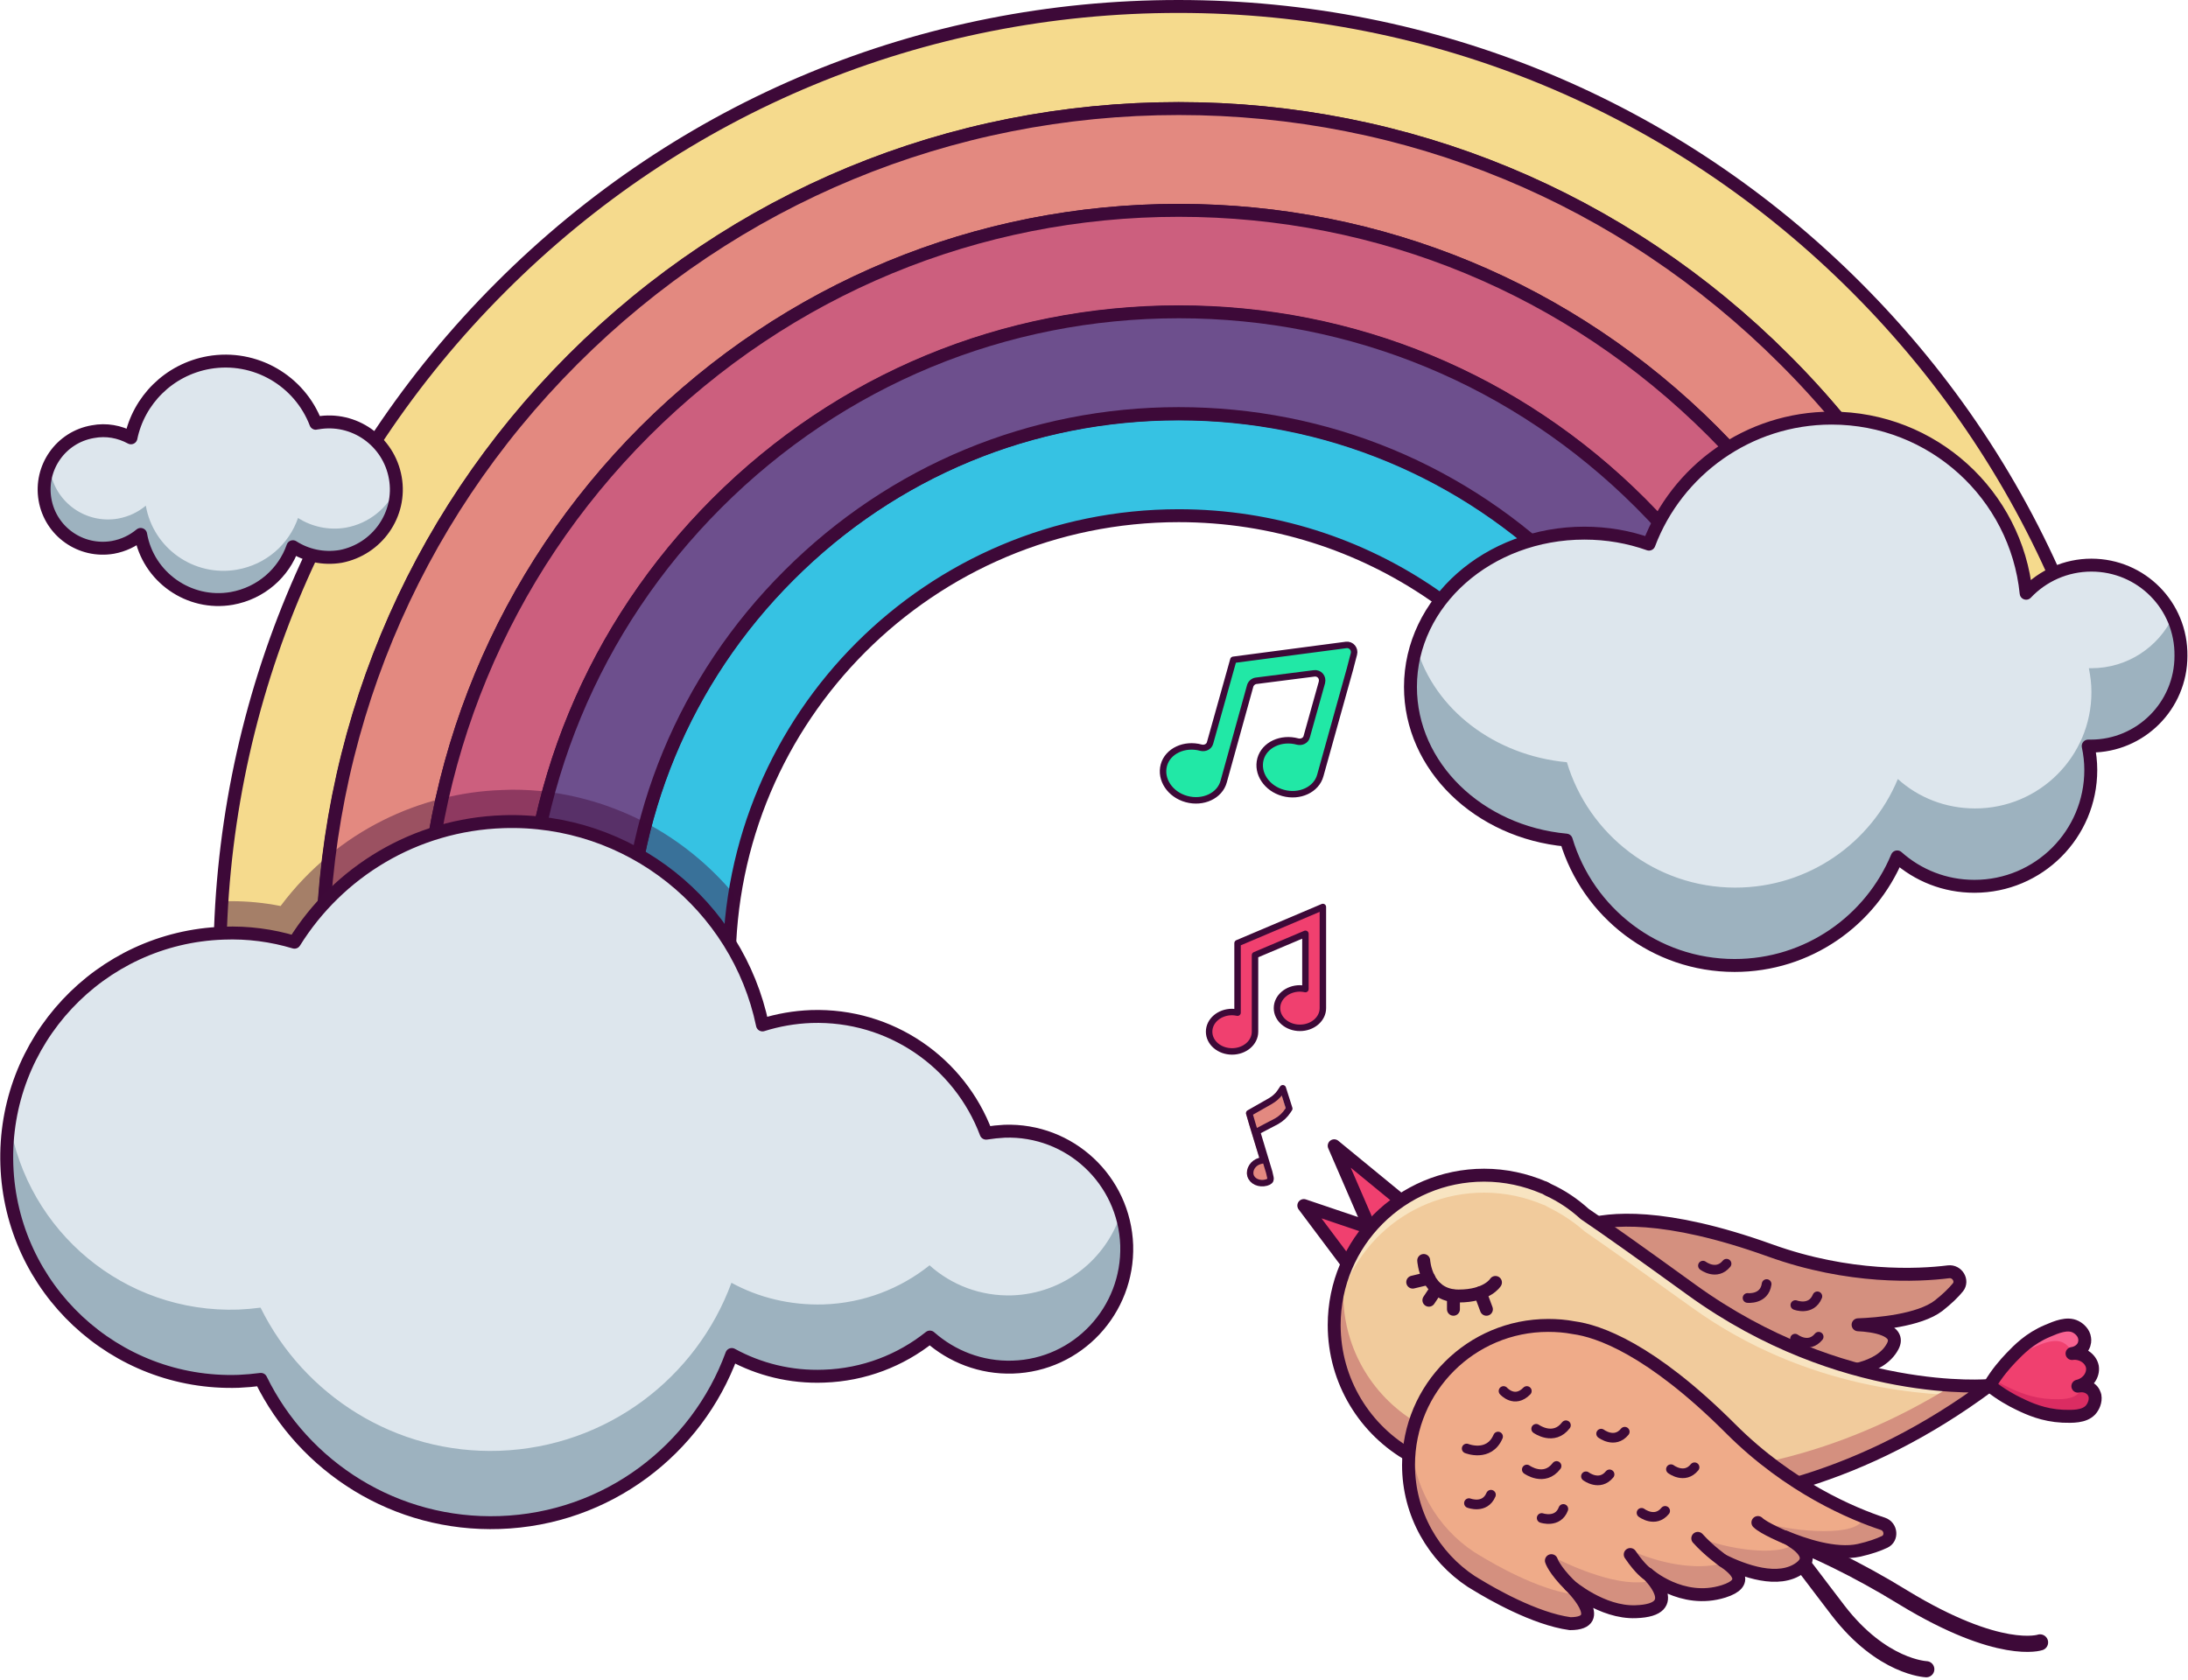 <svg width="677" height="520" viewBox="0 0 677 520" fill="none" xmlns="http://www.w3.org/2000/svg">
<path d="M119.019 398.6C106.319 367.3 99.619 333.5 99.619 298.6C99.619 227.8 127.219 161.2 177.219 111.2C227.319 61.1 293.819 33.6 364.619 33.6C435.419 33.6 502.019 61.2 552.019 111.2C577.519 136.7 597.119 166.4 610.319 198.8L639.519 186.9C624.819 150.7 602.819 117.4 574.319 88.9C518.319 32.9 443.819 2 364.619 2C285.419 2 210.919 32.8 154.919 88.9C98.919 144.9 68.019 219.4 68.019 298.6C68.019 337.6 75.519 375.4 89.719 410.4L119.019 398.6Z" fill="#F5DA8D"/>
<path d="M119.019 398.6C106.319 367.3 99.619 333.5 99.619 298.6C99.619 227.8 127.219 161.2 177.219 111.2C227.319 61.1 293.819 33.6 364.619 33.6C435.419 33.6 502.019 61.2 552.019 111.2C577.519 136.7 597.119 166.4 610.319 198.8L639.519 186.9C624.819 150.7 602.819 117.4 574.319 88.9C518.319 32.9 443.819 2 364.619 2C285.419 2 210.919 32.8 154.919 88.9C98.919 144.9 68.019 219.4 68.019 298.6C68.019 337.6 75.519 375.4 89.719 410.4L119.019 398.6Z" stroke="#3D0938" stroke-width="4" stroke-miterlimit="10" stroke-linecap="round" stroke-linejoin="round"/>
<path d="M148.219 386.8C137.019 359.2 131.119 329.4 131.119 298.7C131.119 236.3 155.419 177.7 199.519 133.5C243.619 89.4 302.319 65.1 364.719 65.1C427.119 65.1 485.719 89.4 529.919 133.5C552.419 156 569.719 182.2 581.219 210.7L610.419 198.8C597.219 166.4 577.619 136.6 552.119 111.2C502.019 61.1 435.519 33.6 364.719 33.6C293.919 33.6 227.319 61.2 177.319 111.2C127.219 161.3 99.719 227.8 99.719 298.6C99.719 333.4 106.419 367.2 119.119 398.6L148.219 386.8Z" fill="#E38980"/>
<path d="M148.219 386.8C137.019 359.2 131.119 329.4 131.119 298.7C131.119 236.3 155.419 177.7 199.519 133.5C243.619 89.4 302.319 65.1 364.719 65.1C427.119 65.1 485.719 89.4 529.919 133.5C552.419 156 569.719 182.2 581.219 210.7L610.419 198.8C597.219 166.4 577.619 136.6 552.119 111.2C502.019 61.1 435.519 33.6 364.719 33.6C293.919 33.6 227.319 61.2 177.319 111.2C127.219 161.3 99.719 227.8 99.719 298.6C99.719 333.4 106.419 367.2 119.119 398.6L148.219 386.8Z" stroke="#3D0938" stroke-width="4" stroke-miterlimit="10" stroke-linecap="round" stroke-linejoin="round"/>
<path d="M177.419 374.9C167.719 351 162.619 325.2 162.619 298.7C162.619 244.7 183.619 194 221.819 155.8C260.019 117.6 310.719 96.6 364.719 96.6C418.719 96.6 469.419 117.6 507.619 155.8C527.019 175.2 542.019 197.9 552.019 222.6L581.219 210.7C569.619 182.1 552.319 155.9 529.919 133.5C485.819 89.4 427.119 65.1 364.719 65.1C302.319 65.1 243.719 89.4 199.519 133.5C155.419 177.6 131.119 236.3 131.119 298.7C131.119 329.4 137.019 359.2 148.219 386.8L177.419 374.9Z" fill="#CC5F7E"/>
<path d="M177.419 374.9C167.719 351 162.619 325.2 162.619 298.7C162.619 244.7 183.619 194 221.819 155.8C260.019 117.6 310.719 96.6 364.719 96.6C418.719 96.6 469.419 117.6 507.619 155.8C527.019 175.2 542.019 197.9 552.019 222.6L581.219 210.7C569.619 182.1 552.319 155.9 529.919 133.5C485.819 89.4 427.119 65.1 364.719 65.1C302.319 65.1 243.719 89.4 199.519 133.5C155.419 177.6 131.119 236.3 131.119 298.7C131.119 329.4 137.019 359.2 148.219 386.8L177.419 374.9Z" stroke="#3D0938" stroke-width="4" stroke-miterlimit="10" stroke-linecap="round" stroke-linejoin="round"/>
<path d="M235.819 351.2C229.219 335 225.619 317.3 225.619 298.7C225.619 221.9 287.919 159.6 364.719 159.6C423.019 159.6 472.919 195.5 493.619 246.4L522.819 234.5C514.319 213.6 501.719 194.5 485.319 178.1C453.119 145.9 410.219 128.1 364.719 128.1C319.119 128.1 276.319 145.8 244.119 178.1C211.919 210.3 194.119 253.2 194.119 298.7C194.119 321.1 198.419 342.9 206.619 363.1L235.819 351.2Z" fill="#36C2E3"/>
<path d="M235.819 351.2C229.219 335 225.619 317.3 225.619 298.7C225.619 221.9 287.919 159.6 364.719 159.6C423.019 159.6 472.919 195.5 493.619 246.4L522.819 234.5C514.319 213.6 501.719 194.5 485.319 178.1C453.119 145.9 410.219 128.1 364.719 128.1C319.119 128.1 276.319 145.8 244.119 178.1C211.919 210.3 194.119 253.2 194.119 298.7C194.119 321.1 198.419 342.9 206.619 363.1L235.819 351.2Z" stroke="#3D0938" stroke-width="4" stroke-miterlimit="10" stroke-linecap="round" stroke-linejoin="round"/>
<path d="M206.619 363C198.419 342.8 194.119 321.1 194.119 298.6C194.119 253 211.819 210.2 244.119 178C276.319 145.8 319.219 128 364.719 128C410.319 128 453.119 145.7 485.319 178C501.719 194.4 514.319 213.6 522.819 234.4L552.019 222.5C542.019 197.8 527.019 175.1 507.619 155.7C469.419 117.5 418.719 96.5 364.719 96.5C310.719 96.5 260.019 117.5 221.819 155.7C183.619 193.9 162.619 244.6 162.619 298.6C162.619 325.2 167.719 350.9 177.419 374.8L206.619 363Z" fill="#6D4F8D"/>
<path d="M206.619 363C198.419 342.8 194.119 321.1 194.119 298.6C194.119 253 211.819 210.2 244.119 178C276.319 145.8 319.219 128 364.719 128C410.319 128 453.119 145.7 485.319 178C501.719 194.4 514.319 213.6 522.819 234.4L552.019 222.5C542.019 197.8 527.019 175.1 507.619 155.7C469.419 117.5 418.719 96.5 364.719 96.5C310.719 96.5 260.019 117.5 221.819 155.7C183.619 193.9 162.619 244.6 162.619 298.6C162.619 325.2 167.719 350.9 177.419 374.8L206.619 363Z" stroke="#3D0938" stroke-width="4" stroke-miterlimit="10" stroke-linecap="round" stroke-linejoin="round"/>
<path d="M205.219 327.7H234.619" stroke="#3D0938" stroke-width="6" stroke-miterlimit="10" stroke-linecap="round" stroke-linejoin="round"/>
<path d="M227.719 327.7H257.019" stroke="#3D0938" stroke-width="6" stroke-miterlimit="10" stroke-linecap="round" stroke-linejoin="round"/>
<path d="M647.119 174.9C639.219 174.9 632.019 178.2 626.919 183.6C623.819 153.1 598.019 129.4 566.719 129.4C540.919 129.4 518.819 145.6 510.219 168.4C504.019 166.2 497.319 165 490.219 165C460.519 165 436.419 186.3 436.419 212.6C436.419 237.2 457.519 257.5 484.619 260C491.319 282.4 512.119 298.8 536.719 298.8C559.419 298.8 578.819 284.9 587.019 265.2C593.419 270.9 601.719 274.3 610.919 274.3C630.819 274.3 646.919 258.2 646.919 238.3C646.919 235.7 646.619 233.3 646.119 230.9C646.419 230.9 646.619 230.9 646.919 230.9C662.319 230.9 674.819 218.4 674.819 203C675.019 187.4 662.519 174.9 647.119 174.9Z" fill="#DDE6ED"/>
<path d="M647.119 206.8C646.819 206.8 646.619 206.8 646.319 206.8C646.819 209.2 647.119 211.7 647.119 214.2C647.119 234.1 631.019 250.2 611.119 250.2C601.919 250.2 593.519 246.8 587.219 241.1C579.019 260.8 559.619 274.7 536.919 274.7C512.319 274.7 491.519 258.3 484.819 235.9C462.319 233.8 443.919 219.5 438.319 200.5C437.219 204.3 436.619 208.4 436.619 212.5C436.619 237.1 457.719 257.4 484.819 259.9C491.519 282.3 512.319 298.7 536.919 298.7C559.619 298.7 579.019 284.8 587.219 265.1C593.619 270.8 601.919 274.2 611.119 274.2C631.019 274.2 647.119 258.1 647.119 238.2C647.119 235.6 646.819 233.2 646.319 230.8C646.619 230.8 646.819 230.8 647.119 230.8C662.519 230.8 675.019 218.3 675.019 202.9C675.019 198.6 674.019 194.5 672.319 190.9C667.819 200.3 658.219 206.8 647.119 206.8Z" fill="#9DB2BF"/>
<path d="M647.119 174.9C639.219 174.9 632.019 178.2 626.919 183.6C623.819 153.1 598.019 129.4 566.719 129.4C540.919 129.4 518.819 145.6 510.219 168.4C504.019 166.2 497.319 165 490.219 165C460.519 165 436.419 186.3 436.419 212.6C436.419 237.2 457.519 257.5 484.619 260C491.319 282.4 512.119 298.8 536.719 298.8C559.419 298.8 578.819 284.9 587.019 265.2C593.419 270.9 601.719 274.3 610.919 274.3C630.819 274.3 646.919 258.2 646.919 238.3C646.919 235.7 646.619 233.3 646.119 230.9C646.419 230.9 646.619 230.9 646.919 230.9C662.319 230.9 674.819 218.4 674.819 203C675.019 187.4 662.519 174.9 647.119 174.9Z" stroke="#3D0938" stroke-width="4" stroke-miterlimit="10" stroke-linecap="round" stroke-linejoin="round"/>
<path opacity="0.43" d="M235.819 351.2L206.619 363.1L148.219 386.8L119.019 398.7L89.819 410.6C75.519 375.6 68.119 337.7 68.119 298.8C68.119 292.1 68.319 285.5 68.819 278.9C69.719 278.9 70.619 278.9 71.519 278.9C76.719 278.9 81.819 279.4 86.819 280.4C91.219 274.5 96.219 269.3 101.819 264.7C112.019 256.3 124.019 250.3 136.819 247.1C142.819 245.6 149.019 244.7 155.319 244.5C156.319 244.5 157.319 244.4 158.419 244.4C162.219 244.4 166.019 244.6 169.719 245.1C180.419 246.5 190.519 249.8 199.719 254.6C210.219 260.1 219.619 267.8 227.219 276.9C226.119 284 225.519 291.3 225.519 298.7C225.619 317.3 229.219 335 235.819 351.2Z" fill="#3D0938"/>
<path d="M348.619 385.4C347.919 365.2 331.019 349.4 310.819 350.1C308.919 350.2 307.019 350.4 305.119 350.7C296.919 328.9 275.619 313.8 251.019 314.6C245.719 314.8 240.719 315.7 235.919 317.2C228.219 280.2 194.719 253 155.719 254.3C128.319 255.2 104.619 269.9 91.119 291.6C84.119 289.5 76.719 288.5 69.119 288.8C30.819 290.1 0.819 322.2 2.119 360.5C3.419 398.8 35.519 428.8 73.819 427.5C76.119 427.4 78.419 427.2 80.719 426.9C94.019 454.1 122.419 472.3 154.619 471.2C187.819 470.1 215.619 448.7 226.419 419.2C234.819 423.8 244.619 426.3 254.919 425.9C267.319 425.5 278.719 421 287.719 413.8C294.519 419.8 303.519 423.4 313.319 423.1C333.419 422.5 349.219 405.6 348.619 385.4Z" fill="#DDE6ED"/>
<path d="M346.819 375.5C342.219 389.8 329.119 400.3 313.219 400.9C303.419 401.2 294.419 397.7 287.619 391.6C278.619 398.8 267.219 403.3 254.819 403.7C244.519 404 234.719 401.6 226.319 397C215.519 426.4 187.819 447.8 154.519 449C122.319 450.1 94.019 431.8 80.619 404.7C78.319 405 76.019 405.2 73.719 405.3C38.419 406.5 8.419 381.1 2.919 347.1C2.219 351.5 1.919 356 2.019 360.7C3.319 399 35.419 429 73.719 427.7C76.019 427.6 78.319 427.4 80.619 427.1C93.919 454.3 122.319 472.5 154.519 471.4C187.719 470.3 215.519 448.9 226.319 419.4C234.719 424 244.519 426.5 254.819 426.1C267.219 425.7 278.619 421.2 287.619 414C294.419 420 303.419 423.6 313.219 423.3C333.419 422.6 349.219 405.7 348.519 385.5C348.519 382 347.819 378.6 346.819 375.5Z" fill="#9DB2BF"/>
<path d="M348.619 385.4C347.919 365.2 331.019 349.4 310.819 350.1C308.919 350.2 307.019 350.4 305.119 350.7C296.919 328.9 275.619 313.8 251.019 314.6C245.719 314.8 240.719 315.7 235.919 317.2C228.219 280.2 194.719 253 155.719 254.3C128.319 255.2 104.619 269.9 91.119 291.6C84.119 289.5 76.719 288.5 69.119 288.8C30.819 290.1 0.819 322.2 2.119 360.5C3.419 398.8 35.519 428.8 73.819 427.5C76.119 427.4 78.419 427.2 80.719 426.9C94.019 454.1 122.419 472.3 154.619 471.2C187.819 470.1 215.619 448.7 226.419 419.2C234.819 423.8 244.619 426.3 254.919 425.9C267.319 425.5 278.719 421 287.719 413.8C294.519 419.8 303.519 423.4 313.319 423.1C333.419 422.5 349.219 405.6 348.619 385.4Z" stroke="#3D0938" stroke-width="4" stroke-miterlimit="10" stroke-linecap="round" stroke-linejoin="round"/>
<path d="M403.419 373.1L416.919 391.1L423.819 380L403.419 373.1Z" fill="#F0406F"/>
<path d="M403.419 373.1L416.919 391.1L423.819 380L403.419 373.1Z" stroke="#3D0938" stroke-width="4" stroke-miterlimit="10" stroke-linecap="round" stroke-linejoin="round"/>
<path d="M412.819 354.6L423.819 380L435.719 373.4L412.819 354.6Z" fill="#F0406F"/>
<path d="M412.819 354.6L423.819 380L435.719 373.4L412.819 354.6Z" stroke="#3D0938" stroke-width="4" stroke-miterlimit="10" stroke-linecap="round" stroke-linejoin="round"/>
<path d="M602.919 393.6C593.419 394.8 572.119 395.8 547.719 387C514.619 375.1 497.719 377.1 490.419 379.3C487.919 380 485.419 380.9 482.919 382C461.319 392.1 452.019 417.9 462.219 439.4C468.619 453.1 481.319 461.8 495.219 463.8C495.219 463.8 495.619 463.9 496.419 463.9C496.619 463.9 496.819 463.9 497.019 464C502.219 464.6 517.819 465.9 528.419 462.6C539.419 457.4 523.419 451.9 523.419 451.9C523.419 451.9 535.919 455.4 545.319 450.6C559.119 443.5 543.719 438.5 543.719 438.5C543.719 438.5 557.319 442.6 567.319 433.4C573.619 427.6 568.119 425.6 563.119 424.9C570.119 425 581.719 424 585.619 416.7C588.419 411.5 582.119 410.3 577.419 410.1C583.319 409.9 593.819 408.7 599.819 404.1C602.619 401.9 604.519 400 605.819 398.4C607.419 396.4 605.619 393.3 602.919 393.6Z" fill="#D4907F"/>
<path d="M602.919 393.6C593.419 394.8 572.119 395.8 547.719 387C514.619 375.1 497.719 377.1 490.419 379.3C487.919 380 485.419 380.9 482.919 382C461.319 392.1 452.019 417.9 462.219 439.4C468.619 453.1 481.319 461.8 495.219 463.8C495.219 463.8 495.619 463.9 496.419 463.9C496.619 463.9 496.819 463.9 497.019 464C502.219 464.6 517.819 465.9 528.419 462.6C539.419 457.4 523.419 451.9 523.419 451.9C523.419 451.9 535.919 455.4 545.319 450.6C559.119 443.5 543.719 438.5 543.719 438.5C543.719 438.5 557.319 442.6 567.319 433.4C573.619 427.6 568.119 425.6 563.119 424.9C570.119 425 581.719 424 585.619 416.7C588.419 411.5 579.519 410.2 574.919 410C580.819 409.8 593.819 408.7 599.819 404.1C602.619 401.9 604.519 400 605.819 398.4C607.419 396.4 605.619 393.3 602.919 393.6Z" stroke="#3D0938" stroke-width="4" stroke-miterlimit="10" stroke-linecap="round" stroke-linejoin="round"/>
<path d="M538.319 471.3C538.319 471.3 559.119 476.1 588.919 494.4C618.819 512.6 631.219 508.3 631.219 508.3" stroke="#3D0938" stroke-width="5" stroke-miterlimit="10" stroke-linecap="round" stroke-linejoin="round"/>
<path d="M596.019 516.6C596.019 516.6 582.319 516.1 568.719 498.4C555.119 480.7 549.719 472.2 544.019 471.8" stroke="#3D0938" stroke-width="5" stroke-miterlimit="10" stroke-linecap="round" stroke-linejoin="round"/>
<path d="M646.819 436.4C647.719 435.4 648.519 433.7 648.219 432C648.119 431.6 647.819 430.5 646.819 429.8C645.819 429 644.419 428.7 642.919 429C645.919 428.3 647.819 425.6 647.419 423C646.919 420.4 644.119 418.5 641.119 418.9C642.619 418.7 643.819 417.9 644.519 416.8C645.119 415.8 645.119 414.7 645.019 414.2C644.819 412.5 643.419 411.2 642.219 410.6C639.619 409.3 636.319 410.7 633.519 411.9C628.019 414.2 624.619 417.7 622.219 420.2C620.419 422.1 617.919 424.9 615.619 428.8C619.119 431.6 622.419 433.4 624.719 434.5C627.819 436 632.219 438 638.219 438.3C641.219 438.4 644.819 438.5 646.819 436.4Z" fill="#F0406F"/>
<path d="M646.319 432C646.219 431.6 645.919 430.5 644.919 429.8C644.719 429.7 644.519 429.6 644.319 429.4C644.019 430.1 643.619 430.6 643.219 431.1C641.219 433.2 637.619 433.1 634.619 433C628.619 432.7 624.219 430.7 621.119 429.2C619.519 428.5 617.619 427.4 615.419 426C614.819 426.9 614.219 427.8 613.619 428.8C617.119 431.6 620.419 433.4 622.719 434.5C625.819 436 630.219 438 636.219 438.3C639.219 438.4 642.819 438.5 644.819 436.4C645.919 435.4 646.719 433.7 646.319 432Z" fill="#DB2C62"/>
<path d="M641.019 411.6C640.319 412.7 639.119 413.5 637.619 413.7C639.819 413.4 641.919 414.4 643.019 415.9C643.219 415.2 643.119 414.6 643.119 414.3C642.919 413 642.119 411.9 641.219 411.2C641.119 411.3 641.119 411.4 641.019 411.6Z" fill="#DB2C62"/>
<path d="M613.719 428.7C614.019 428.9 614.319 429.1 614.619 429.4C615.919 427.6 617.219 426.2 618.319 425.1C620.719 422.6 624.119 419.2 629.619 416.8C632.419 415.6 635.719 414.3 638.319 415.5C639.319 416 640.419 417 640.919 418.3C641.619 417.9 642.219 417.4 642.619 416.8C643.219 415.8 643.219 414.7 643.119 414.2C642.919 412.5 641.519 411.2 640.319 410.6C637.719 409.3 634.419 410.7 631.619 411.9C626.119 414.2 622.719 417.7 620.319 420.2C618.519 422.1 616.019 424.9 613.719 428.7Z" fill="#F96291"/>
<path d="M646.819 436.4C647.719 435.4 648.519 433.7 648.219 432C648.119 431.6 647.819 430.5 646.819 429.8C645.819 429 644.419 428.7 642.919 429C645.919 428.3 647.819 425.6 647.419 423C646.919 420.4 644.119 418.5 641.119 418.9C642.619 418.7 643.819 417.9 644.519 416.8C645.119 415.8 645.119 414.7 645.019 414.2C644.819 412.5 643.419 411.2 642.219 410.6C639.619 409.3 636.319 410.7 633.519 411.9C628.019 414.2 624.619 417.7 622.219 420.2C620.419 422.1 617.919 424.9 615.619 428.8C619.119 431.6 622.419 433.4 624.719 434.5C627.819 436 632.219 438 638.219 438.3C641.219 438.4 644.819 438.5 646.819 436.4Z" stroke="#3D0938" stroke-width="4" stroke-miterlimit="10" stroke-linecap="round" stroke-linejoin="round"/>
<path d="M615.519 428.8C615.519 428.8 570.019 432.9 523.419 399.2C507.519 387.7 497.119 380.3 490.319 375.7C487.019 372.7 483.219 370.1 479.019 368.2C477.519 367.3 477.619 367.5 477.619 367.5C472.019 365.1 465.719 363.7 459.219 363.7C433.619 363.7 412.819 384.5 412.819 410.1C412.819 427.5 422.419 442.7 436.619 450.6C436.619 450.6 436.719 450.7 436.919 450.7C438.719 451.7 440.619 452.5 442.519 453.3C463.519 462.1 537.719 486.6 615.519 428.8Z" fill="#F1CB9C"/>
<path d="M459.219 369.1C465.719 369.1 472.019 370.5 477.619 372.9C477.619 372.9 477.519 372.7 479.019 373.6C483.119 375.6 486.919 378.1 490.319 381.1C497.119 385.8 507.419 393.1 523.419 404.6C559.619 430.7 597.419 431.8 611.519 432C613.619 430.5 613.419 431.4 615.519 429.8C615.519 429.8 570.019 433.9 523.419 400.2C507.519 388.7 497.119 381.3 490.319 376.7C487.019 373.7 483.219 371.1 479.019 369.2C477.519 368.3 477.619 368.5 477.619 368.5C472.019 366.1 465.719 364.7 459.219 364.7C433.619 364.7 412.819 385.5 412.819 411.1C412.819 411.8 412.819 412.4 412.919 413C414.219 388.5 434.419 369.1 459.219 369.1Z" fill="#F8E4C1"/>
<path d="M604.219 428.7C531.719 474 465.019 452 445.319 443.6C443.419 442.9 441.519 442 439.719 441C439.519 440.9 439.419 440.9 439.419 440.9C425.219 433 415.619 417.8 415.619 400.4C415.619 397.6 415.919 394.9 416.319 392.2C414.019 397.7 412.719 403.7 412.719 410C412.719 427.4 422.319 442.6 436.519 450.5C436.519 450.5 436.619 450.6 436.819 450.6C438.619 451.6 440.519 452.4 442.419 453.2C463.419 462.1 537.619 486.5 615.419 428.7C615.519 428.8 611.319 429.1 604.219 428.7Z" fill="#D4907F"/>
<path d="M615.519 428.8C615.519 428.8 570.019 432.9 523.419 399.2C507.519 387.7 497.119 380.3 490.319 375.7C487.019 372.7 483.219 370.1 479.019 368.2C477.519 367.3 477.619 367.5 477.619 367.5C472.019 365.1 465.719 363.7 459.219 363.7C433.619 363.7 412.819 384.5 412.819 410.1C412.819 427.5 422.419 442.7 436.619 450.6C436.619 450.6 436.719 450.7 436.919 450.7C438.719 451.7 440.619 452.5 442.519 453.3C463.519 462.1 537.719 486.6 615.519 428.8Z" stroke="#3D0938" stroke-width="4" stroke-miterlimit="10" stroke-linecap="round" stroke-linejoin="round"/>
<path d="M582.619 471.6C573.519 468.6 553.819 460.5 535.519 442.2C510.619 417.3 494.419 411.9 486.919 410.9C484.319 410.4 481.719 410.2 479.019 410.2C455.219 410.2 435.819 429.5 435.819 453.4C435.819 468.5 443.619 481.8 455.319 489.5C455.319 489.5 455.719 489.7 456.319 490.1C456.519 490.2 456.619 490.3 456.819 490.4C461.219 493.1 474.819 501 485.819 502.5C498.019 502.5 485.819 490.7 485.819 490.7C485.819 490.7 495.619 499.2 506.119 498.8C521.619 498.3 509.819 487.1 509.819 487.1C509.819 487.1 520.319 496.6 533.319 492.5C541.519 489.9 537.319 485.8 533.119 483C539.419 486.1 550.319 490.2 557.019 485.2C561.719 481.7 556.519 477.9 552.419 475.7C557.919 478 567.819 481.4 575.219 479.8C578.719 479 581.219 478.1 583.119 477.2C585.519 476.1 585.219 472.5 582.619 471.6Z" fill="#EFAB89"/>
<path d="M486.719 493.4C475.719 491.9 462.119 484 457.719 481.3C457.519 481.2 457.419 481.1 457.219 481C456.619 480.6 456.219 480.4 456.219 480.4C444.519 472.7 436.719 459.4 436.719 444.3C436.719 444.2 436.719 444.1 436.719 444C436.019 447 435.719 450.1 435.719 453.3C435.719 468.4 443.519 481.7 455.219 489.4C455.219 489.4 455.619 489.6 456.219 490C456.419 490.1 456.519 490.2 456.719 490.3C461.119 493 474.719 500.9 485.719 502.4C494.119 502.4 490.919 496.8 488.219 493.3C487.719 493.4 487.219 493.4 486.719 493.4Z" fill="#D4907F"/>
<path d="M582.619 471.6C581.519 471.2 580.219 470.8 578.719 470.2C577.919 470.4 576.719 470.1 576.119 470.8C572.419 476 551.819 473.5 546.419 471.2C550.519 473.4 549.719 474.5 558.019 476.1C558.719 476.2 556.919 476.8 556.319 477.1C561.919 479.1 569.319 481 575.219 479.7C578.719 478.9 581.219 478 583.119 477.1C585.519 476.1 585.219 472.5 582.619 471.6Z" fill="#D4907F"/>
<path d="M507.019 489.7C496.419 490.1 481.519 482.3 481.519 482.3C479.219 484 478.019 481.8 489.119 493.1C492.919 495.6 499.219 498.9 505.919 498.7C517.219 498.3 514.019 492.3 511.419 489.1C510.419 489.5 508.919 489.7 507.019 489.7Z" fill="#D4907F"/>
<path d="M533.919 483.6C521.019 487.4 505.719 480.3 505.719 480.3C505.719 480.3 506.619 484 512.119 488.9C515.919 491.4 523.919 495.4 533.219 492.5C540.919 490.1 537.819 486.3 533.919 483.6Z" fill="#D4907F"/>
<path d="M555.419 477.6C550.119 482.3 532.319 478.8 526.719 476.1C530.919 478.8 530.919 481 534.219 483.5H534.119C540.519 486.5 550.619 489.9 556.919 485.2C560.519 482.6 558.519 479.8 555.419 477.6Z" fill="#D4907F"/>
<path d="M582.619 471.6C573.519 468.6 553.819 460.5 535.519 442.2C510.619 417.3 494.419 411.9 486.919 410.9C484.319 410.4 481.719 410.2 479.019 410.2C455.219 410.2 435.819 429.5 435.819 453.4C435.819 468.5 443.619 481.8 455.319 489.5C455.319 489.5 455.719 489.7 456.319 490.1C456.519 490.2 456.619 490.3 456.819 490.4C461.219 493.1 474.819 501 485.819 502.5C498.019 502.5 485.819 490.7 485.819 490.7C485.819 490.7 495.619 499.2 506.119 498.8C521.619 498.3 509.819 487.1 509.819 487.1C509.819 487.1 520.319 496.6 533.319 492.5C541.519 489.9 537.319 485.8 533.119 483C539.419 486.1 550.319 490.2 557.019 485.2C561.719 481.7 556.519 477.9 552.419 475.7C557.919 478 567.819 481.4 575.219 479.8C578.719 479 581.219 478.1 583.119 477.2C585.519 476.1 585.219 472.5 582.619 471.6Z" stroke="#3D0938" stroke-width="4" stroke-miterlimit="10" stroke-linecap="round" stroke-linejoin="round"/>
<path d="M440.519 390.1C440.519 390.1 441.119 401.1 451.319 401.1C460.219 401.1 462.719 396.9 462.719 396.9" stroke="#3D0938" stroke-width="4" stroke-miterlimit="10" stroke-linecap="round" stroke-linejoin="round"/>
<path d="M437.119 396.8L442.119 395.6" stroke="#3D0938" stroke-width="4" stroke-miterlimit="10" stroke-linecap="round" stroke-linejoin="round"/>
<path d="M442.119 402.4L444.519 398.8" stroke="#3D0938" stroke-width="4" stroke-miterlimit="10" stroke-linecap="round" stroke-linejoin="round"/>
<path d="M449.719 401.1V405.2" stroke="#3D0938" stroke-width="4" stroke-miterlimit="10" stroke-linecap="round" stroke-linejoin="round"/>
<path d="M458.019 400.1L459.919 405.2" stroke="#3D0938" stroke-width="4" stroke-miterlimit="10" stroke-linecap="round" stroke-linejoin="round"/>
<path d="M465.219 430.5C465.219 430.5 468.619 434.4 472.419 430.5" stroke="#3D0938" stroke-width="3" stroke-miterlimit="10" stroke-linecap="round" stroke-linejoin="round"/>
<path d="M453.819 448.3C453.819 448.3 460.719 451.1 463.519 444.6" stroke="#3D0938" stroke-width="3" stroke-miterlimit="10" stroke-linecap="round" stroke-linejoin="round"/>
<path d="M454.519 465.2C454.519 465.2 459.419 467.1 461.319 462.6" stroke="#3D0938" stroke-width="3" stroke-miterlimit="10" stroke-linecap="round" stroke-linejoin="round"/>
<path d="M495.419 443.7C495.419 443.7 499.619 446.9 502.719 443.1" stroke="#3D0938" stroke-width="3" stroke-miterlimit="10" stroke-linecap="round" stroke-linejoin="round"/>
<path d="M507.919 468.2C507.919 468.2 512.119 471.4 515.219 467.6" stroke="#3D0938" stroke-width="3" stroke-miterlimit="10" stroke-linecap="round" stroke-linejoin="round"/>
<path d="M517.019 454.7C517.019 454.7 521.219 457.9 524.319 454.1" stroke="#3D0938" stroke-width="3" stroke-miterlimit="10" stroke-linecap="round" stroke-linejoin="round"/>
<path d="M490.719 456.9C490.719 456.9 494.919 460.1 498.019 456.3" stroke="#3D0938" stroke-width="3" stroke-miterlimit="10" stroke-linecap="round" stroke-linejoin="round"/>
<path d="M526.919 391.7C526.919 391.7 531.119 394.9 534.219 391.1" stroke="#3D0938" stroke-width="3" stroke-miterlimit="10" stroke-linecap="round" stroke-linejoin="round"/>
<path d="M555.419 414.3C555.419 414.3 559.619 417.5 562.719 413.7" stroke="#3D0938" stroke-width="3" stroke-miterlimit="10" stroke-linecap="round" stroke-linejoin="round"/>
<path d="M555.519 403.9C555.519 403.9 560.419 405.8 562.319 401.2" stroke="#3D0938" stroke-width="3" stroke-miterlimit="10" stroke-linecap="round" stroke-linejoin="round"/>
<path d="M540.719 401.7C540.719 401.7 545.919 402.3 546.619 397.4" stroke="#3D0938" stroke-width="3" stroke-miterlimit="10" stroke-linecap="round" stroke-linejoin="round"/>
<path d="M477.019 469.8C477.019 469.8 482.019 471.5 483.719 467" stroke="#3D0938" stroke-width="3" stroke-miterlimit="10" stroke-linecap="round" stroke-linejoin="round"/>
<path d="M475.319 442.2C475.319 442.2 480.719 446.1 484.519 441.1" stroke="#3D0938" stroke-width="3" stroke-miterlimit="10" stroke-linecap="round" stroke-linejoin="round"/>
<path d="M472.419 454.8C472.419 454.8 477.819 458.7 481.619 453.7" stroke="#3D0938" stroke-width="3" stroke-miterlimit="10" stroke-linecap="round" stroke-linejoin="round"/>
<path d="M480.019 483C480.019 483 480.819 485.7 485.719 490.6" stroke="#3D0938" stroke-width="4" stroke-miterlimit="10" stroke-linecap="round" stroke-linejoin="round"/>
<path d="M509.719 487.1C509.719 487.1 507.619 485.8 504.419 481.1" stroke="#3D0938" stroke-width="4" stroke-miterlimit="10" stroke-linecap="round" stroke-linejoin="round"/>
<path d="M533.119 483C533.119 483 528.819 480 525.319 476.1" stroke="#3D0938" stroke-width="4" stroke-miterlimit="10" stroke-linecap="round" stroke-linejoin="round"/>
<path d="M552.419 475.8C552.419 475.8 545.719 473 543.919 471.2" stroke="#3D0938" stroke-width="4" stroke-miterlimit="10" stroke-linecap="round" stroke-linejoin="round"/>
<path d="M382.919 291.9V313.4C382.419 313.3 381.819 313.2 381.219 313.2C377.319 313.2 374.119 315.9 374.119 319.3C374.119 322.7 377.319 325.4 381.219 325.4C385.119 325.4 388.319 322.7 388.319 319.3V295.6L403.919 289V306.1C403.419 306 402.819 305.9 402.219 305.9C398.319 305.9 395.119 308.6 395.119 312C395.119 315.4 398.319 318.1 402.219 318.1C406.119 318.1 409.319 315.4 409.319 312V286.7V284.6V280.7L382.919 291.9Z" fill="#F0406F"/>
<path d="M382.919 291.9V313.4C382.419 313.3 381.819 313.2 381.219 313.2C377.319 313.2 374.119 315.9 374.119 319.3C374.119 322.7 377.319 325.4 381.219 325.4C385.119 325.4 388.319 322.7 388.319 319.3V295.6L403.919 289V306.1C403.419 306 402.819 305.9 402.219 305.9C398.319 305.9 395.119 308.6 395.119 312C395.119 315.4 398.319 318.1 402.219 318.1C406.119 318.1 409.319 315.4 409.319 312V286.7V284.6V280.7L382.919 291.9Z" stroke="#3D0938" stroke-width="2" stroke-miterlimit="10" stroke-linecap="round" stroke-linejoin="round"/>
<path d="M381.619 204.2L374.419 229.9C374.119 231.1 372.819 231.7 371.619 231.4C366.519 230 361.319 232.4 360.119 236.8C358.919 241.2 362.019 245.9 367.119 247.3C372.219 248.7 377.419 246.3 378.619 241.9L386.819 212.3C387.019 211.5 387.819 210.8 388.619 210.7L406.619 208.4C408.219 208.2 409.419 209.6 409.019 211.2L404.319 228C404.019 229.2 402.719 229.8 401.519 229.5C396.419 228.1 391.219 230.5 390.019 234.9C388.819 239.3 391.919 244 397.019 245.4C402.119 246.8 407.319 244.4 408.519 240L417.719 207L418.419 204.3L418.919 202.4C419.319 200.9 418.119 199.4 416.519 199.6L381.619 204.2Z" fill="#21E8A6"/>
<path d="M381.619 204.2L374.419 229.9C374.119 231.1 372.819 231.7 371.619 231.4C366.519 230 361.319 232.4 360.119 236.8C358.919 241.2 362.019 245.9 367.119 247.3C372.219 248.7 377.419 246.3 378.619 241.9L386.819 212.3C387.019 211.5 387.819 210.8 388.619 210.7L406.619 208.4C408.219 208.2 409.419 209.6 409.019 211.2L404.319 228C404.019 229.2 402.719 229.8 401.519 229.5C396.419 228.1 391.219 230.5 390.019 234.9C388.819 239.3 391.919 244 397.019 245.4C402.119 246.8 407.319 244.4 408.519 240L417.719 207L418.419 204.3L418.919 202.4C419.319 200.9 418.119 199.4 416.519 199.6L381.619 204.2Z" stroke="#3D0938" stroke-width="2" stroke-miterlimit="10" stroke-linecap="round" stroke-linejoin="round"/>
<path d="M395.919 336.8L395.119 338C394.319 339.2 393.219 340.1 392.019 340.8L385.519 344.5L386.419 347.6L389.919 359.1C389.519 359.1 389.219 359.2 388.819 359.3C386.719 359.9 385.419 361.9 385.919 363.8C386.419 365.6 388.619 366.6 390.819 366C392.819 365.4 393.319 364.8 393.019 363.1L393.119 362.1L389.619 349.6L394.019 347C395.419 346.2 396.619 345.1 397.519 343.7L397.919 343.1L395.919 336.8Z" fill="#E38980"/>
<path d="M396.919 336.8L396.119 338C395.319 339.2 394.219 340.1 393.019 340.8L386.519 344.5L387.419 347.6L390.919 359.1C390.519 359.1 390.219 359.2 389.819 359.3C387.719 359.9 386.419 361.9 386.919 363.8C387.419 365.6 389.619 366.6 391.819 366C393.819 365.4 393.019 364.6 392.719 362.8L388.919 350.2L395.019 347C396.419 346.2 397.619 345.1 398.519 343.7L398.919 343.1L396.919 336.8Z" stroke="#3D0938" stroke-width="2" stroke-miterlimit="10" stroke-linecap="round" stroke-linejoin="round"/>
<path d="M122.319 147.9C120.319 136.5 109.519 128.9 98.219 130.9C98.019 130.9 97.819 131 97.719 131C92.719 117.9 79.019 109.7 64.619 112.2C52.219 114.4 42.919 123.9 40.519 135.5C37.019 133.6 32.919 132.8 28.719 133.6C18.819 135.3 12.219 144.7 13.919 154.6C15.619 164.5 25.019 171.1 34.919 169.4C38.219 168.8 41.119 167.4 43.519 165.4C45.819 178.6 58.519 187.5 71.719 185.2C80.719 183.6 87.819 177.3 90.619 169.2C94.819 171.9 100.019 173.1 105.419 172.2C116.719 170 124.319 159.2 122.319 147.9Z" fill="#DDE6ED"/>
<path d="M107.019 163.3C101.719 164.2 96.419 163 92.219 160.3C89.419 168.4 82.419 174.7 73.319 176.3C60.019 178.6 47.419 169.7 45.119 156.5C42.719 158.5 39.819 159.9 36.519 160.5C26.619 162.2 17.219 155.6 15.519 145.7C15.419 145 15.319 144.3 15.319 143.7C13.819 146.9 13.219 150.7 13.919 154.5C15.619 164.4 25.019 171 34.919 169.3C38.219 168.7 41.119 167.3 43.519 165.3C45.819 178.5 58.519 187.4 71.719 185.1C80.719 183.5 87.819 177.2 90.619 169.1C94.819 171.8 100.019 173 105.419 172.1C115.719 170.3 122.919 161.2 122.719 151C119.919 157.2 114.219 162 107.019 163.3Z" fill="#9DB2BF"/>
<path d="M122.319 147.9C120.319 136.5 109.519 128.9 98.219 130.9C98.019 130.9 97.819 131 97.719 131C92.719 117.9 79.019 109.7 64.619 112.2C52.219 114.4 42.919 123.9 40.519 135.5C37.019 133.6 32.919 132.8 28.719 133.6C18.819 135.3 12.219 144.7 13.919 154.6C15.619 164.5 25.019 171.1 34.919 169.4C38.219 168.8 41.119 167.4 43.519 165.4C45.819 178.6 58.519 187.5 71.719 185.2C80.719 183.6 87.819 177.3 90.619 169.2C94.819 171.9 100.019 173.1 105.419 172.2C116.719 170 124.319 159.2 122.319 147.9Z" stroke="#3D0938" stroke-width="4" stroke-miterlimit="10" stroke-linecap="round" stroke-linejoin="round"/>
</svg>
